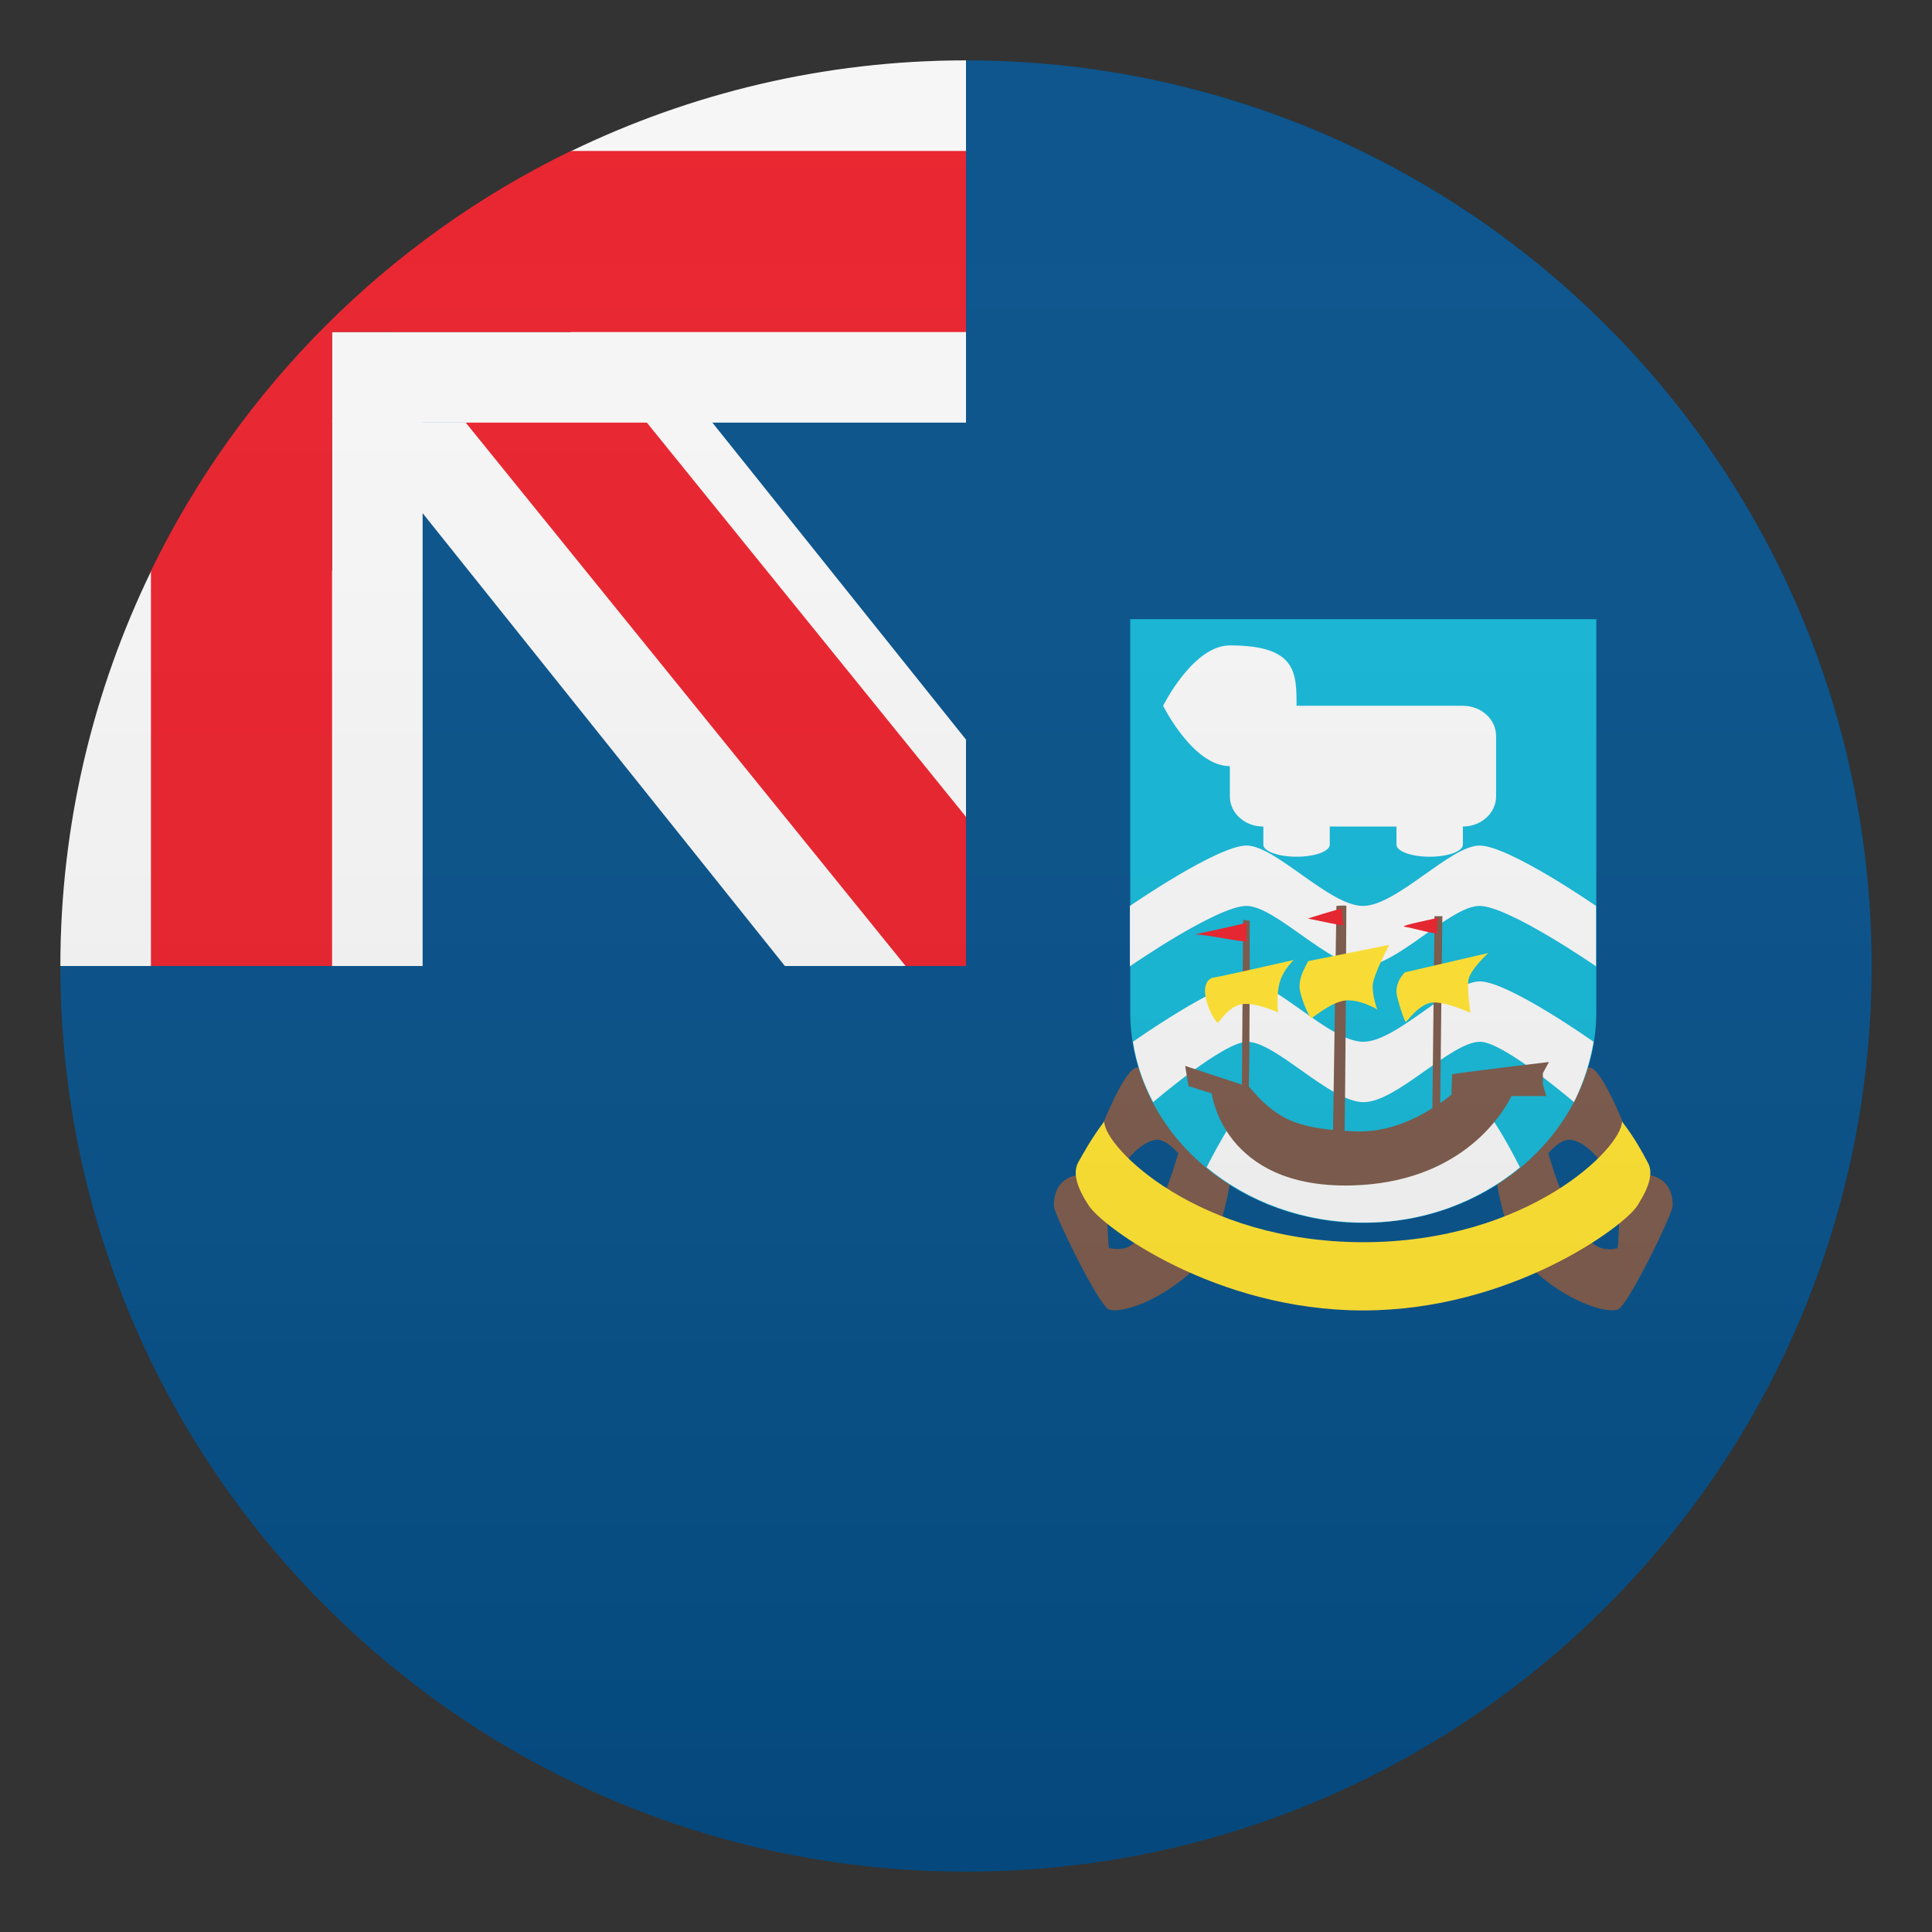 <?xml version="1.0" encoding="utf-8"?>
<!-- Generator: Adobe Illustrator 21.0.0, SVG Export Plug-In . SVG Version: 6.00 Build 0)  -->
<svg version="1.1" id="Layer_1" xmlns="http://www.w3.org/2000/svg" xmlns:xlink="http://www.w3.org/1999/xlink" x="0px" y="0px"
	 width="64px" height="64px" viewBox="0 0 64 64" enable-background="new 0 0 64 64" xml:space="preserve">
<rect x="0" y="0" width="64" height="64" fill="#333333" stroke="none"/>
<rect x="11.37" y="11.29" fill="#014D87" width="21.26" height="21.42"/>
<polygon fill="#F5F5F5" points="18.91,8.14 18.91,14 11.6,14 26,32 32,32 32,24.5 "/>
<path fill="#014D87" d="M32,2v30H2c0,16.57,13.43,30,30,30c16.57,0,30-13.43,30-30C62,15.43,48.57,2,32,2z"/>
<path fill="#F5F5F5" d="M11,18.91H5.01C3.09,22.87,2,27.31,2,32h12V13.91h-3V18.91z"/>
<polygon fill="#E81C27" points="32,27.06 19,11 13,11 30,32 32,32 "/>
<path fill="#F5F5F5" d="M18.91,5.01V11H11v3h21V2C27.31,2,22.87,3.09,18.91,5.01z"/>
<path fill="#E81C27" d="M32,5H18.91C12.86,7.94,7.94,12.86,5,18.91V32h6V11h21V5z"/>
<path fill="#785647" d="M39.03,35.61c0-0.08-0.95-0.32-1.39-0.24c-0.44,0.08-1.25,2.23-1.28,2.27c-0.04,0.04,0.77,1.03,0.81,0.99
	c0.04-0.04,0.55-0.78,1.1-0.87c0.25-0.04,0.53,0.19,0.76,0.44c-0.01,0.05-0.79,2.9-1.78,3.15c-0.17,0.04-0.34,0.03-0.51-0.01
	c-0.05-0.14-0.07-1.64-0.07-1.64s-0.18-0.91-0.95-0.78c-0.77,0.12-0.81,0.78-0.81,1.03c0,0.25,1.49,3.32,1.83,3.43
	c0.55,0.16,2.09-0.5,3.04-1.57c0.95-1.07,1.17-4.13,1.17-4.21C40.94,37.59,39.03,35.61,39.03,35.61z"/>
<path fill="#785647" d="M55.41,39.95c0-0.25-0.04-0.91-0.81-1.03c-0.77-0.12-0.95,0.78-0.95,0.78s-0.02,1.5-0.07,1.65
	c-0.17,0.04-0.35,0.05-0.51,0c-0.99-0.25-1.77-3.1-1.78-3.15c0.22-0.25,0.5-0.48,0.76-0.44c0.55,0.08,1.06,0.83,1.1,0.87
	c0.04,0.04,0.84-0.95,0.81-0.99c-0.04-0.04-0.84-2.19-1.28-2.27c-0.44-0.08-1.39,0.16-1.39,0.24c0,0-1.91,1.99-1.91,1.99
	c0,0.08,0.22,3.14,1.17,4.21c0.95,1.07,2.49,1.73,3.04,1.57C53.93,43.27,55.41,40.19,55.41,39.95z"/>
<path fill="#FFE12C" d="M36.58,37.15c-0.44,0.58-0.67,1.02-0.86,1.35c-0.18,0.33-0.08,0.79,0.35,1.44c0.46,0.71,4.2,3.47,9.08,3.47
	c4.88,0,8.63-2.76,9.09-3.47c0.42-0.66,0.53-1.11,0.34-1.44c-0.18-0.33-0.41-0.78-0.85-1.35c0,0.87-3.1,4-8.58,4
	C39.69,41.14,36.58,38.01,36.58,37.15z"/>
<path fill="#0FB4D4" d="M37.44,20.51v13c0,3.87,3.45,7,7.72,7c4.26,0,7.72-3.13,7.72-7v-13H37.44z"/>
<path fill="#F5F5F5" d="M52.87,30.01c0,0-2.89-2-3.86-2c-0.96,0-2.75,2-3.86,2c-1.11,0-2.89-2-3.86-2c-0.96,0-3.86,2-3.86,2v2
	c0,0,2.89-2,3.86-2c0.96,0,2.75,2,3.86,2c1.11,0,2.89-2,3.86-2c0.96,0,3.86,2,3.86,2V30.01z"/>
<path fill="#F5F5F5" d="M52.79,34.51c0,0-2.83-2-3.77-2c-0.96,0-2.75,2-3.86,2c-1.11,0-2.89-2-3.86-2c-0.94,0-3.77,2-3.77,2
	c0.11,0.71,0.34,1.38,0.67,2c0,0,2.33-2,3.11-2c0.96,0,2.75,2,3.86,2c1.11,0,2.89-2,3.86-2c0.78,0,3.11,2,3.11,2
	C52.45,35.88,52.67,35.21,52.79,34.51z"/>
<path fill="#F5F5F5" d="M50.35,38.67c0,0-1-2-1.33-2c-0.96,0-2.75,2-3.86,2c-1.11,0-2.89-2-3.86-2c-0.33,0-1.33,2-1.33,2
	c1.37,1.13,3.19,1.83,5.19,1.83C47.16,40.51,48.97,39.81,50.35,38.67z"/>
<path fill="#F5F5F5" d="M42.95,23.38c0,1.11,0,2-2.21,2c-1.22,0-2.21-2-2.21-2s0.99-2,2.21-2C42.95,21.38,42.95,22.28,42.95,23.38z"
	/>
<path fill="#F5F5F5" d="M49.56,26.38c0,0.55-0.49,1-1.1,1h-6.62c-0.61,0-1.1-0.45-1.1-1v-2c0-0.55,0.49-1,1.1-1h6.62
	c0.61,0,1.1,0.45,1.1,1V26.38z"/>
<path fill="#F5F5F5" d="M41.85,27.98c0,0.22,0.49,0.4,1.1,0.4l0,0c0.61,0,1.1-0.18,1.1-0.4v-1.2c0-0.22-0.49-0.4-1.1-0.4l0,0
	c-0.61,0-1.1,0.18-1.1,0.4V27.98z"/>
<path fill="#F5F5F5" d="M46.26,27.98c0,0.22,0.49,0.4,1.1,0.4l0,0c0.61,0,1.1-0.18,1.1-0.4v-1.2c0-0.22-0.49-0.4-1.1-0.4l0,0
	c-0.61,0-1.1,0.18-1.1,0.4V27.98z"/>
<path fill="#785647" d="M51.11,35.92v-0.37l0.2-0.37c0,0-3.21,0.38-3.21,0.41c0-0.03-0.01,0.5-0.02,0.67
	c-0.1,0.08-0.22,0.18-0.37,0.28c0.01-1.17,0.07-6.13,0.07-6.19h-0.26l-0.07,6.36c-0.6,0.38-1.46,0.78-2.44,0.77
	c-0.17,0-0.32-0.01-0.47-0.02c0.03-1.21,0.06-7.42,0.06-7.45c0-0.03-0.33,0-0.33,0s-0.09,6.15-0.11,7.42c-1.2-0.11-1.66-0.41-2-0.66
	c-0.41-0.3-0.77-0.76-0.77-0.76l-0.02-0.01c0.03-1.01,0.03-5.5,0.03-5.5l-0.22-0.03l-0.04,5.46l-1.88-0.62l0.11,0.67l0.77,0.24
	c0,0,0.37,3.14,4.61,3.05c3.56-0.08,4.97-2.26,5.32-2.96l1.15,0C51.2,36.23,51.11,35.92,51.11,35.92z"/>
<path fill="#E81C27" d="M41.3,30.56c-0.11,0.06-1.95,0.43-1.7,0.4c0.26-0.03,1.73,0.3,1.7,0.21C41.27,31.07,41.3,30.62,41.3,30.56z"
	/>
<path fill="#E81C27" d="M44.44,30.1c-0.07,0-1.14,0.33-1.11,0.33c0.04,0,1.22,0.27,1.18,0.21C44.47,30.59,44.47,30.19,44.44,30.1
	L44.44,30.1z"/>
<path fill="#E81C27" d="M47.64,30.4c-0.07,0.03-1.33,0.27-1.11,0.3c0.22,0.03,1.07,0.27,1.07,0.21S47.61,30.43,47.64,30.4z"/>
<path fill="#FFE12C" d="M46.54,32.21c0,0-0.37,0.34-0.26,0.79c0.11,0.46,0.26,0.85,0.29,0.85c0.04,0,0.44-0.61,0.89-0.64
	c0.44-0.03,1.25,0.34,1.25,0.34s-0.11-0.73-0.07-1.07c0.04-0.34,0.66-0.91,0.66-0.91L46.54,32.21L46.54,32.21z"/>
<path fill="#FFE12C" d="M40.16,32.39c0,0-0.33,0.09-0.22,0.64c0.11,0.55,0.37,0.85,0.4,0.85c0.04,0,0.33-0.52,0.78-0.61
	c0.44-0.09,1.22,0.27,1.22,0.27s-0.07-0.49,0.04-0.95c0.11-0.46,0.48-0.79,0.48-0.79S40.27,32.39,40.16,32.39L40.16,32.39z"/>
<path fill="#FFE12C" d="M43.33,31.84c0,0.06-0.37,0.55-0.26,1.01c0.11,0.46,0.33,0.88,0.37,0.88c0.04,0,0.59-0.49,1.07-0.58
	c0.48-0.09,1.18,0.31,1.14,0.31c-0.04,0-0.18-0.46-0.18-0.79c0-0.34,0.55-1.37,0.55-1.37L43.33,31.84L43.33,31.84z"/>
<linearGradient id="SVGID_1_" gradientUnits="userSpaceOnUse" x1="32" y1="62" x2="32" y2="2">
	<stop  offset="0" style="stop-color:#1A1A1A"/>
	<stop  offset="0.102" style="stop-color:#393939;stop-opacity:0.949"/>
	<stop  offset="0.347" style="stop-color:#7F7F7F;stop-opacity:0.826"/>
	<stop  offset="0.569" style="stop-color:#B6B6B6;stop-opacity:0.716"/>
	<stop  offset="0.758" style="stop-color:#DEDEDE;stop-opacity:0.621"/>
	<stop  offset="0.908" style="stop-color:#F6F6F6;stop-opacity:0.546"/>
	<stop  offset="1" style="stop-color:#FFFFFF;stop-opacity:0.5"/>
</linearGradient>
<circle opacity="0.1" fill="url(#SVGID_1_)" cx="32" cy="32" r="30"/>
</svg>
